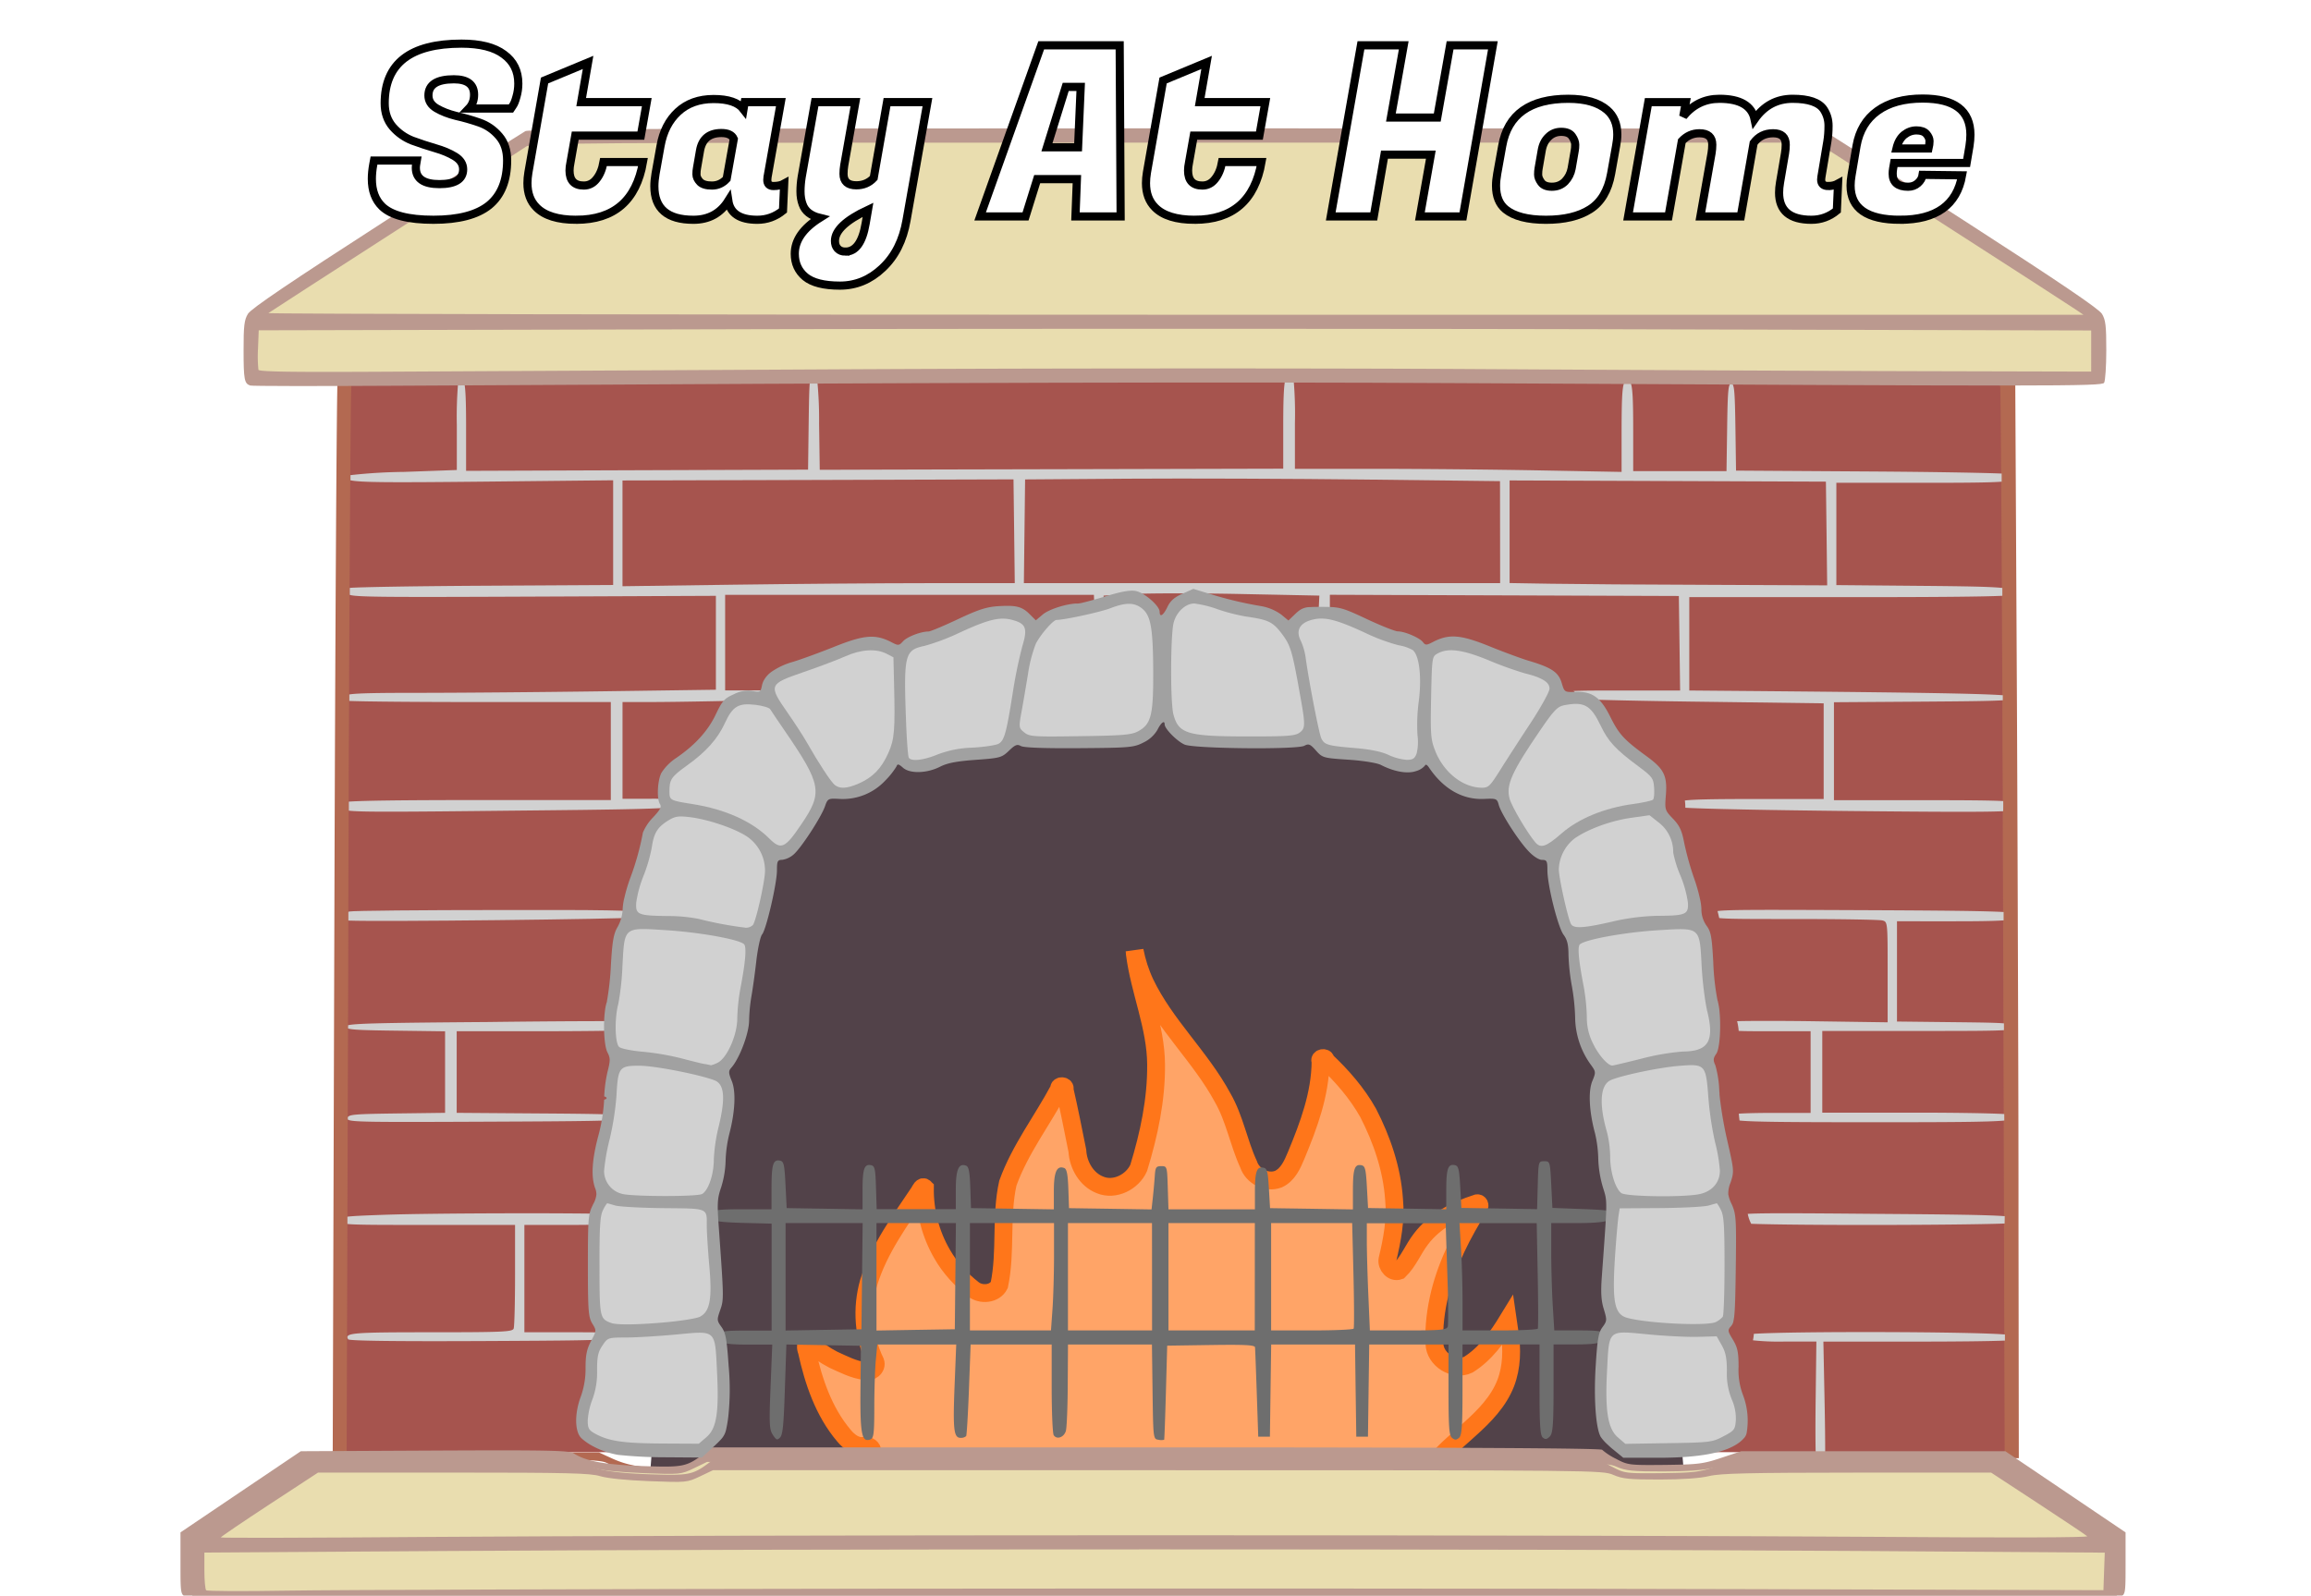 <?xml version="1.0" encoding="UTF-8" standalone="no"?>
<svg
   xmlns:dc="http://purl.org/dc/elements/1.1/"
   xmlns:cc="http://creativecommons.org/ns#"
   xmlns:rdf="http://www.w3.org/1999/02/22-rdf-syntax-ns#"
   xmlns:svg="http://www.w3.org/2000/svg"
   xmlns="http://www.w3.org/2000/svg"
   xmlns:sodipodi="http://sodipodi.sourceforge.net/DTD/sodipodi-0.dtd"
   xmlns:inkscape="http://www.inkscape.org/namespaces/inkscape"
   height="492.321"
   width="712.8"
   id="svg906"
   version="1.1"
   viewBox="0 0 712.8 492.321"
   sodipodi:docname="FireplaceTextShrink.svg"
   inkscape:version="0.92.4 (5da689c313, 2019-01-14)">
  <sodipodi:namedview
     pagecolor="#ffffff"
     bordercolor="#666666"
     borderopacity="1"
     objecttolerance="10"
     gridtolerance="10"
     guidetolerance="10"
     inkscape:pageopacity="0"
     inkscape:pageshadow="2"
     inkscape:window-width="1270"
     inkscape:window-height="2123"
     id="namedview97"
     showgrid="false"
     inkscape:zoom="1.7901233"
     inkscape:cx="388.77155"
     inkscape:cy="235.72669"
     inkscape:window-x="2562"
     inkscape:window-y="4"
     inkscape:window-maximized="0"
     inkscape:current-layer="Fire" />
  <defs
     id="defs817">
    <style
       id="style815">.cls-1{fill:#a6544e;}.cls-2{fill:#b36951;}.cls-3{fill:#d1d1d1;}.cls-4{fill:#524249;}.cls-5{fill:#ff634a;}.cls-6{fill:#ffa467;}.cls-7{fill:#6e6e6e;}.cls-8{fill:#bb998f;}.cls-9{fill:#e9ddaf;}.cls-10{fill:#a1a1a1;}</style>
    <filter
       id="filter950"
       style="color-interpolation-filters:sRGB">
      <feFlood
         id="feFlood940"
         result="flood"
         flood-color="rgb(0,0,0)"
         flood-opacity="0.498" />
      <feComposite
         id="feComposite942"
         result="composite1"
         operator="in"
         in2="SourceGraphic"
         in="flood" />
      <feGaussianBlur
         id="feGaussianBlur944"
         result="blur"
         stdDeviation="0"
         in="composite1" />
      <feOffset
         id="feOffset946"
         result="offset"
         dy="6"
         dx="6" />
      <feComposite
         id="feComposite948"
         result="composite2"
         operator="over"
         in2="offset"
         in="SourceGraphic" />
    </filter>
    <filter
       id="filter986"
       style="color-interpolation-filters:sRGB">
      <feFlood
         id="feFlood976"
         result="flood"
         flood-color="rgb(0,0,0)"
         flood-opacity="0.498" />
      <feComposite
         id="feComposite978"
         result="composite1"
         operator="in"
         in2="SourceGraphic"
         in="flood" />
      <feGaussianBlur
         id="feGaussianBlur980"
         result="blur"
         stdDeviation="0"
         in="composite1" />
      <feOffset
         id="feOffset982"
         result="offset"
         dy="6"
         dx="6" />
      <feComposite
         id="feComposite984"
         result="composite2"
         operator="over"
         in2="offset"
         in="SourceGraphic" />
    </filter>
    <filter
       id="filter998"
       style="color-interpolation-filters:sRGB">
      <feFlood
         id="feFlood988"
         result="flood"
         flood-color="rgb(0,0,0)"
         flood-opacity="0.498" />
      <feComposite
         id="feComposite990"
         result="composite1"
         operator="in"
         in2="SourceGraphic"
         in="flood" />
      <feGaussianBlur
         id="feGaussianBlur992"
         result="blur"
         stdDeviation="0"
         in="composite1" />
      <feOffset
         id="feOffset994"
         result="offset"
         dy="6"
         dx="6" />
      <feComposite
         id="feComposite996"
         result="composite2"
         operator="over"
         in2="offset"
         in="SourceGraphic" />
    </filter>
    <filter
       id="filter1094"
       style="color-interpolation-filters:sRGB">
      <feFlood
         id="feFlood1084"
         result="flood"
         flood-color="rgb(0,0,0)"
         flood-opacity="0.498" />
      <feComposite
         id="feComposite1086"
         result="composite1"
         operator="in"
         in2="SourceGraphic"
         in="flood" />
      <feGaussianBlur
         id="feGaussianBlur1088"
         result="blur"
         stdDeviation="0"
         in="composite1" />
      <feOffset
         id="feOffset1090"
         result="offset"
         dy="7.4"
         dx="-0.3" />
      <feComposite
         id="feComposite1092"
         result="composite2"
         operator="over"
         in2="offset"
         in="SourceGraphic" />
    </filter>
    <filter
       id="filter1094-4"
       style="color-interpolation-filters:sRGB;">
      <feFlood
         id="feFlood1084-6"
         result="flood"
         flood-color="rgb(0,0,0)"
         flood-opacity="0.498" />
      <feComposite
         id="feComposite1086-2"
         result="composite1"
         operator="in"
         in2="SourceGraphic"
         in="flood" />
      <feGaussianBlur
         id="feGaussianBlur1088-6"
         result="blur"
         stdDeviation="0"
         in="composite1" />
      <feOffset
         id="feOffset1090-7"
         result="offset"
         dy="7.4"
         dx="-0.3" />
      <feComposite
         id="feComposite1092-5"
         result="fbSourceGraphic"
         operator="over"
         in2="offset"
         in="SourceGraphic" />
      <feColorMatrix
         id="feColorMatrix1450"
         values="0 0 0 -1 0 0 0 0 -1 0 0 0 0 -1 0 0 0 0 1 0"
         in="fbSourceGraphic"
         result="fbSourceGraphicAlpha" />
      <feFlood
         in="fbSourceGraphic"
         result="flood"
         flood-color="rgb(0,0,0)"
         flood-opacity="0.498"
         id="feFlood1452" />
      <feComposite
         result="composite1"
         operator="in"
         in="flood"
         id="feComposite1454"
         in2="fbSourceGraphic" />
      <feGaussianBlur
         result="blur"
         stdDeviation="0"
         in="composite1"
         id="feGaussianBlur1456" />
      <feOffset
         result="offset"
         dy="-4.1"
         dx="-4.4"
         id="feOffset1458" />
      <feComposite
         result="composite2"
         operator="atop"
         in="offset"
         id="feComposite1460"
         in2="offset" />
    </filter>
  </defs>
  <g
     transform="translate(59.4,33.596)"
     data-name="Layer 2"
     id="Layer_2">
    <g
       data-name="Layer 2"
       id="Layer_2-2">
      <g
         style="filter:url(#filter998)"
         id="Bricks">
        <rect
           style="fill:#a6544e"
           id="rect819"
           height="335.56"
           width="512.09"
           y="72.87"
           x="41.52"
           class="cls-1" />
        <path
           style="fill:#b36951"
           d="m 557.18,337.63 v -9.07 c 0,-23.1 -0.11,-54.09 -0.22,-85.08 v -0.58 c -0.1,-29.11 -0.21,-58.19 -0.34,-80.66 l -0.44,-84.6 -26.64,-0.17 C 514.89,77.38 458.68,77 404.62,76.61 386.14,76.48 361.23,76.41 333.04,76.39 h -1.64 c -44.52,0 -97,0.06 -145.11,0.23 h -1.67 c -42,0.15 -80.51,0.36 -107.42,0.6 h -0.86 c -23,0.21 -37.34,0.44 -37.61,0.68 -0.27,0.24 -0.73,75.2 -1,166.58 l -0.51,166.14 h 41.16 c 36.61,0 41.44,0.13 43.45,1.17 l 1.25,0.62 c 3.57,1.67 6.41,2.09 15.13,2.51 12.88,0.62 16.11,0.26 20.77,-2.35 l 3.84,-2.16 h 270.59 l 3.19,1.7 1.29,0.69 c 3.67,2 5.51,2.45 10.07,2.72 7.41,0.43 18.64,-1 22.8,-3 1.44,-0.67 2.42,-1.05 6.53,-1.29 3.27,-0.21 8.51,-0.32 17.54,-0.42 h 2.7 l 18.16,-0.17 41.59,-0.36 z m -42.3,70.83 h -17.31 -2.93 -15.24 -2.76 l -6.44,2.21 a 45.74,45.74 0 0 1 -14.28,2.66 c -10.24,0.59 -13.72,0 -18.25,-3 L 434,407.76 H 163.87 l -3.29,1.55 A 26.47,26.47 0 0 0 156,412 c -1,0.85 -3.54,1.14 -11.16,1.29 -11.27,0.21 -16.09,-0.45 -21.63,-3 l -3.9,-1.78 H 41.52 L 41.75,338 v -2.25 l 0.1,-30 v -0.67 l 0.09,-27.37 v -1 l 0.1,-32.32 v -0.23 c 0,-0.83 0,-1.65 0,-2.48 0,-10.64 0.07,-21 0.1,-31.11 0,-0.93 0,-1.86 0,-2.78 0,-10.79 0.08,-21.19 0.13,-31.07 0,-0.68 0,-1.36 0,-2 0,-10.92 0.1,-21.2 0.15,-30.67 0,-0.72 0,-1.44 0,-2.16 0.07,-12.72 0.14,-23.92 0.21,-33.2 0,-0.53 0,-1.06 0,-1.58 0.13,-17.41 0.25,-27.62 0.35,-27.71 0.26,-0.25 12.41,-0.46 32.81,-0.63 h 1.93 c 25.59,-0.2 63.36,-0.35 106.59,-0.44 h 2.32 c 44.82,-0.09 95.34,-0.13 144.17,-0.1 h 2.72 c 36,0 71,0.08 102,0.16 h 1.82 c 66,0.19 113.66,0.53 114.16,1 0.1,0.1 0.22,10.1 0.34,27.18 0,0.82 0,1.65 0,2.5 0.07,9.19 0.13,20.25 0.2,32.79 0,0.8 0,1.61 0,2.42 0.05,9.48 0.11,19.76 0.16,30.68 v 1.56 c 0,9.89 0.09,20.3 0.13,31.1 0,1 0,2.06 0,3.1 0,10.1 0.07,20.53 0.1,31.19 0,0.77 0,1.53 0,2.3 v 0.28 l 0.1,31.79 v 2.09 l 0.08,25.89 v 1.92 l 0.09,29.45 v 2.32 l 0.1,34.21 V 374 l 0.11,34.49 z"
           class="cls-2"
           id="path92" />
        <path
           style="fill:#d1d1d1"
           id="path822"
           d="m 552.8,306.12 c -4.8,0.45 -16.26,0.52 -40.25,0.52 -26.84,0 -37.63,-0.11 -41.41,-0.53 -0.1,-0.77 -0.17,-1.48 -0.23,-2.11 2.19,-0.15 6.08,-0.24 10.39,-0.24 h 11.76 v -25.2 h -13 c -4.28,0 -7.2,0 -9.18,-0.1 a 19,19 0 0 0 -0.49,-3 c 4.41,-0.11 12.7,-0.11 22,0 l 24.43,0.35 v -15.5 c 0,-15.46 0,-15.49 -1.62,-15.93 -0.89,-0.24 -13,-0.44 -27,-0.44 -14.4,0 -20.63,0 -23.33,-0.3 -0.15,-0.67 -0.32,-1.4 -0.52,-2.15 3.24,-0.45 13.35,-0.41 44.88,-0.28 25.16,0.11 37.71,0.25 43.36,0.57 0,0.77 0,1.53 0,2.3 v 0.28 c -3,0.21 -7.85,0.28 -15.08,0.28 H 519.7 v 30.93 l 17.81,0.2 c 8.31,0.09 12.78,0.16 15.19,0.37 v 2.09 c -3.44,0.23 -10.84,0.25 -26.47,0.25 h -29.57 v 25.2 h 28.62 c 12.29,0 23.1,0.18 27.51,0.43 z"
           class="cls-3" />
        <path
           style="fill:#d1d1d1"
           id="path824"
           d="m 552.9,337.89 c -15.3,0.54 -63.95,0.6 -78.16,0.08 0,0 0,0 0,0 a 11.07,11.07 0 0 1 -1.07,-3.06 c 4.46,-0.27 14.94,-0.22 40,0 22.35,0.17 33.72,0.3 39.27,0.71 z"
           class="cls-3" />
        <path
           style="fill:#d1d1d1"
           id="path826"
           d="M 525.88,374.32 H 497 l 0.36,18 c 0.14,6.74 0.21,12.79 0.19,16.1 h -2.93 c -0.08,-3.25 -0.09,-9.49 0,-16.39 l 0.22,-17.72 h -10.06 a 74.64,74.64 0 0 1 -9.5,-0.39 17.56,17.56 0 0 0 0.28,-2 c 12,-0.81 66.55,-0.69 77.44,0.2 V 374 c -4.42,0.2 -15,0.32 -27.12,0.32 z"
           class="cls-3" />
        <path
           style="fill:#d1d1d1"
           id="path828"
           d="m 96.34,338.32 v 33.12 h 13.74 c 7.11,0 10.56,0 12.17,0.26 a 9.91,9.91 0 0 0 0.34,1.67 c -2.43,0.56 -10.76,0.64 -39.71,0.78 -26.61,0.12 -40.6,-0.07 -40.89,-0.54 -1.21,-2 1.23,-2.17 25.52,-2.17 22.21,0 25.13,-0.13 25.52,-1.14 0.24,-0.63 0.43,-8.08 0.43,-16.56 v -15.42 h -27 c -15.1,0 -21.78,0 -24.71,-0.29 v -2.25 c 1.86,-0.23 5.21,-0.37 11.21,-0.58 15.49,-0.55 62.18,-0.62 71.58,-0.19 a 7.65,7.65 0 0 1 -1.09,3.1 c -2.86,0.12 -7.62,0.21 -12.76,0.21 z"
           class="cls-3" />
        <path
           style="fill:#d1d1d1"
           id="path830"
           d="m 127.8,275.48 c 0,0.09 0,0.17 -0.07,0.24 a 14.38,14.38 0 0 0 -0.51,2.57 c -4.47,0.16 -14.22,0.27 -25.17,0.27 H 75.46 v 25.18 l 26.1,0.19 c 17.5,0.12 23.54,0.25 25.38,0.74 0,0.35 0,0.68 0,1 -2.4,0.55 -11.67,0.67 -42.33,0.8 -35.9,0.16 -42,0.13 -42.74,-0.7 v -0.67 c 0.48,-0.88 2.73,-1 15.08,-1.17 l 14.93,-0.19 v -25.15 l -15.3,-0.2 c -9.49,-0.12 -13.27,-0.25 -14.62,-0.67 v -1 c 2.35,-0.58 11.72,-0.76 43.23,-1 19.67,-0.25 36.71,-0.31 42.61,-0.24 z"
           class="cls-3" />
        <path
           style="fill:#d1d1d1"
           id="path832"
           d="m 133.56,242 c -0.13,0.49 -0.25,1 -0.35,1.42 -8.67,0.59 -81.78,1.4 -91.16,1 v -0.23 c 0,-0.83 0,-1.65 0,-2.48 0.12,0 0.24,-0.06 0.37,-0.09 1.24,-0.25 22.28,-0.45 46.76,-0.45 30.62,-0.05 41.42,0.04 44.38,0.83 z"
           class="cls-3" />
        <path
           style="fill:#d1d1d1"
           id="path834"
           d="m 552.47,207.56 c -3.84,-0.22 -11.14,-0.28 -24.58,-0.28 h -27.63 v -30.22 l 27.9,-0.19 c 13.39,-0.09 20.5,-0.18 24.18,-0.41 v -1.56 c -8,-0.57 -30.67,-0.9 -85,-1.36 l -11.7,-0.1 v -28.8 h 49.64 c 26,0 40.89,-0.13 46.92,-0.42 0,-0.81 0,-1.62 0,-2.42 -3.73,-0.39 -11,-0.52 -24.58,-0.64 L 501,140.92 v -31.56 h 26.55 c 14,0 21,-0.07 24.44,-0.35 0,-0.85 0,-1.68 0,-2.5 -6.26,-0.26 -22,-0.52 -40,-0.64 l -41.93,-0.27 -0.19,-13.42 c -0.17,-11.36 -0.36,-13.42 -1.28,-13.42 -0.92,0 -1.11,2.07 -1.27,13.5 l -0.2,13.5 H 438.34 V 93.34 c 0,-9.75 -0.17,-13.67 -0.88,-15 h -1.82 c -0.7,1.35 -0.87,5.28 -0.88,15.16 V 106 l -25.38,-0.47 c -14,-0.26 -36.64,-0.48 -50.4,-0.48 H 334 v -14 a 122.13,122.13 0 0 0 -0.36,-13 h -2.72 c -0.39,2.32 -0.52,6.59 -0.52,13.53 V 105 l -67,0.16 c -36.83,0.08 -69,0.16 -71.46,0.18 h -4.5 l -0.2,-14.15 a 125.68,125.68 0 0 0 -0.53,-13 h -2.32 c -0.21,2.22 -0.28,6.24 -0.37,13.11 l -0.18,14 -52.74,0.18 -52.74,0.19 V 92.16 c 0,-7.4 -0.14,-11.55 -0.54,-13.57 H 75.89 A 127.46,127.46 0 0 0 75.5,91.53 v 13.88 L 59.11,106 a 161.17,161.17 0 0 0 -16.41,1 c 0,0.52 0,1 0,1.58 3.08,0.71 13.43,0.7 40.88,0.42 l 40.14,-0.42 v 32.31 l -40.63,0.23 c -20.31,0.12 -37.45,0.4 -40.6,0.66 0,0.72 0,1.44 0,2.16 2.18,0.69 12.09,0.72 56.4,0.53 l 56.52,-0.24 v 28.97 l -34.68,0.48 c -19.08,0.26 -44.63,0.48 -56.79,0.48 -13.32,0 -19.23,0.11 -21.6,0.5 0,0.68 0,1.36 0,2 5,0.2 21.06,0.34 39.76,0.34 H 123 v 30.24 H 82 c -22.43,0 -35.45,0.16 -39.81,0.49 0,0.92 0,1.85 0,2.78 3.64,0.45 15,0.39 50.41,0 34.51,-0.34 47.11,-0.52 51,-1.27 a 17.06,17.06 0 0 1 0.25,-1.92 58,58 0 0 0 -8.63,-0.48 h -8.61 V 177 h 8.1 c 9.36,0 30.82,-0.44 41.54,-0.79 a 8,8 0 0 1 2.5,-2.7 c -1.86,-0.08 -4.51,-0.1 -8.29,-0.1 h -12.2 V 143.92 H 272 l 0.21,5.58 c 0.05,1.31 0.11,2.33 0.19,3.12 h 0.67 a 9.77,9.77 0 0 0 1.57,-0.28 c 0.06,-0.72 0.11,-1.61 0.15,-2.71 l 0.21,-5.47 9.1,-0.49 c 5,-0.27 20,-0.27 33.27,0 l 24.17,0.49 -0.24,5 a 36.42,36.42 0 0 0 0.06,5.59 5.58,5.58 0 0 1 3.32,-1 c 0.07,-1.08 0.1,-2.44 0.1,-4.13 v -5.71 l 53.82,0.18 53.82,0.19 0.2,14.58 0.19,14.58 h -19 c -6.32,0 -10.8,0 -13.89,0.15 a 6.26,6.26 0 0 1 2,2.54 c 7.5,0.27 19.95,0.54 34.17,0.73 l 41,0.54 v 29.52 h -21.81 c -12.09,0 -18.28,0.12 -21,0.46 a 15.22,15.22 0 0 1 0.14,2.23 c 6,0.36 24.6,0.73 49.56,1 29.31,0.3 42.81,0.34 48.48,0.07 0.02,-1.06 0.02,-2.09 0.01,-3.12 z"
           class="cls-3" />
        <path
           style="fill:#a6544e"
           id="path836"
           d="m 221.1,140.32 c -14.56,0 -41.78,0.22 -60.5,0.48 l -34,0.47 v -32.63 l 56.88,-0.15 c 31.29,-0.08 58.42,-0.16 60.3,-0.18 h 3.42 l 0.2,16 0.19,16 z"
           class="cls-1" />
        <path
           style="fill:#a6544e"
           id="path838"
           d="M 397.3,140.32 H 250.4 l 0.38,-32 32,-0.23 c 17.63,-0.12 50.59,0 73.26,0.27 l 41.22,0.49 z"
           class="cls-1" />
        <path
           style="fill:#a6544e"
           id="path840"
           d="m 413,140.5 -12.78,-0.21 v -31.66 l 48.78,0.18 48.78,0.19 0.2,16 0.19,16 -36.19,-0.16 C 442,140.79 420,140.62 413,140.5 Z"
           class="cls-1" />
      </g>
      <path
         style="fill:#524249"
         id="path843"
         d="M 460.13,422.66 H 141 q 7.32,-95.9 14.66,-191.81 a 169.71,169.71 0 0 1 39,-35.4 c 66.26,-43.31 158.56,-35.12 219.48,5.55 a 184.92,184.92 0 0 1 29.56,24.57 q 8.22,98.55 16.43,197.09 z"
         class="cls-4" />
      <g
         id="Fire">
        <path
           style="fill:#ffa467;stroke:#ff761a;stroke-width:5.5;stroke-miterlimit:4;stroke-dasharray:none;stroke-opacity:1"
           id="path847"
           d="M 290.639 260.74 C 292.111 272.223 297.11 283.095 297.18 294.783 C 297.283 305.652 294.987 316.39 291.814 326.736 C 289.886 331.062 284.441 333.846 279.909 331.984 C 275.685 330.346 273.15 325.867 272.903 321.477 C 271.613 315.142 270.409 308.788 268.936 302.492 C 269.45 301.348 267.071 301.118 267.305 302.328 C 262.115 312.078 255.221 320.964 251.459 331.438 C 249.16 341.774 250.979 352.513 248.818 362.867 C 247.376 365.74 243.187 366.035 240.81 364.187 C 236.996 361.213 233.643 357.601 231.231 353.39 C 227.621 347.221 225.772 340.049 225.873 332.906 C 225.061 332.081 224.452 333.598 224.104 334.178 C 218.218 342.984 211.765 351.699 208.584 361.936 C 206.242 370.017 206.891 378.97 210.584 386.551 C 211.266 388.39 209.005 390.071 207.319 389.403 C 203.864 388.97 200.732 387.308 197.601 385.893 C 194.883 384.493 192.376 382.698 190.117 380.641 C 188.921 380.813 189.077 382.369 189.441 383.2 C 191.491 392.522 194.637 401.942 200.9 409.329 C 202.425 411.178 204.689 412.968 207.243 412.437 C 208.413 412.25 209.767 413.076 209.695 414.36 C 210.812 419.054 210.368 424.003 211.828 428.631 C 213.571 430.643 216.449 430.341 218.828 430.77 C 255.605 435.379 292.817 434.964 329.739 432.507 C 347.46 431.165 365.304 429.141 382.27 423.604 C 383.289 423.291 384.835 422.747 384.723 421.43 C 384.394 419.856 383.223 418.159 384.146 416.576 C 387.11 413.138 390.712 410.34 394.022 407.254 C 398.471 403.257 402.829 398.805 405.021 393.127 C 406.928 388.154 407.038 382.639 406.196 377.393 C 406.037 376.14 405.883 374.912 405.695 373.666 C 402.497 378.906 398.787 384.126 393.5 387.433 C 389.042 389.555 383.133 385.862 383.035 380.937 C 382.79 375.674 383.476 370.388 384.729 365.282 C 387.103 355.757 391.707 346.97 396.857 338.682 C 397.174 338.106 396.592 337.342 395.961 337.723 C 389.504 339.781 383.1 343.101 378.917 348.606 C 376.466 351.759 375.04 355.65 372.133 358.453 C 370.131 359.184 368.199 356.921 368.541 354.997 C 369.993 348.916 371.201 342.647 370.573 336.366 C 369.926 327.038 366.835 318.015 362.581 309.742 C 359.166 303.656 354.534 298.342 349.465 293.582 C 349.629 292.377 347.275 292.763 347.908 293.855 C 347.843 303.954 344.248 313.57 340.427 322.774 C 339.244 325.623 337.872 328.837 334.887 330.199 C 331.256 331.585 326.908 329.275 325.714 325.644 C 322.63 318.95 321.416 311.504 317.713 305.076 C 310.929 292.487 299.979 282.637 293.79 269.685 C 292.296 266.505 291.226 263.132 290.551 259.686 C 290.58 260.037 290.609 260.389 290.639 260.74 z "
           class="cls-6"
           inkscape:connector-curvature="0" />
      </g>
      <path
         style="fill:#6e6e6e"
         d="m 426.93,343.75 c 8.7,0 11.81,-0.74 11.43,-2.71 -0.21,-1.09 -1.43,-1.3 -9.59,-1.61 l -9.35,-0.36 -0.36,-7.2 c -0.36,-7.11 -0.39,-7.2 -2.16,-7.2 -1.77,0 -1.8,0 -2,7.39 l -0.2,7.4 -11.68,-0.2 -11.67,-0.19 -0.36,-6.48 c -0.31,-5.6 -0.54,-6.5 -1.72,-6.73 -2.06,-0.39 -2.58,1.14 -2.59,7.64 v 6 l -12.06,-0.2 -12.06,-0.19 -0.36,-6.48 c -0.31,-5.6 -0.54,-6.5 -1.72,-6.73 -2.06,-0.39 -2.58,1.14 -2.59,7.64 v 6 l -12.78,-0.2 -12.78,-0.19 -0.36,-6.12 c -0.31,-5.25 -0.55,-6.15 -1.72,-6.37 -2,-0.39 -2.58,1.13 -2.59,7.27 v 5.58 H 301 l -0.21,-6.66 c -0.2,-6.57 -0.23,-6.66 -2,-6.66 -1.59,0 -1.82,0.33 -2,2.88 -0.1,1.58 -0.37,4.58 -0.59,6.67 l -0.42,3.8 -12.73,-0.2 -12.72,-0.19 -0.21,-6 c -0.16,-4.45 -0.48,-6.08 -1.27,-6.38 -2.28,-0.87 -3.2,1.16 -3.2,7.06 v 5.69 l -12.78,-0.2 -12.78,-0.19 -0.21,-6.34 c -0.16,-4.77 -0.47,-6.43 -1.27,-6.74 -2.32,-0.89 -3.2,1.15 -3.2,7.4 v 6 H 211 l -0.21,-6.66 c -0.18,-5.84 -0.37,-6.68 -1.56,-6.91 -2.06,-0.39 -2.58,1.14 -2.59,7.64 v 6 l -11.7,-0.2 -11.7,-0.19 -0.36,-7.2 c -0.32,-6.31 -0.53,-7.22 -1.72,-7.45 -2.1,-0.4 -2.58,1.16 -2.59,8.35 v 6.66 h -8.92 c -7.15,0 -9.09,0.22 -9.83,1.11 -1.79,2.16 0.34,2.83 9.78,3.09 l 9,0.23 v 33 h -7.85 c -6.58,0 -7.91,0.19 -8.29,1.17 -1,2.49 0.87,3.15 8.76,3.15 h 7.57 l -0.52,13 c -0.46,11.53 -0.38,13.2 0.7,14.84 1.08,1.64 1.35,1.71 2.23,0.83 0.88,-0.88 1.13,-4.36 1.48,-14.86 l 0.47,-13.84 11.49,0.2 11.5,0.2 -0.14,13.26 c -0.13,14 0.38,16.65 3.08,15.62 1,-0.39 1.19,-1.81 1.19,-10 0,-5.26 0.21,-11.75 0.47,-14.42 l 0.45,-4.86 h 24.35 l -0.5,12.49 c -0.55,13.79 -0.27,16.31 1.84,16.31 a 2.42,2.42 0 0 0 1.72,-0.54 c 0.18,-0.3 0.57,-6.78 0.86,-14.4 l 0.52,-13.86 h 25 v 13.5 c 0,7.42 0.29,13.93 0.62,14.47 0.94,1.48 3.2,0.68 3.76,-1.34 0.28,-1 0.54,-7.38 0.57,-14.21 l 0.08,-12.42 h 25.89 l 0.19,14.58 c 0.2,14.5 0.21,14.58 1.82,14.81 a 3.85,3.85 0 0 0 1.76,0 c 0.08,-0.13 0.32,-6.71 0.54,-14.63 l 0.4,-14.4 13.5,-0.2 c 10.51,-0.15 13.52,0 13.59,0.72 0.05,0.5 0.29,6.91 0.54,14.24 l 0.45,13.32 h 3.6 l 0.19,-14.22 0.2,-14.22 h 25.86 l 0.19,14.22 0.2,14.22 h 3.6 l 0.19,-14.22 0.2,-14.22 h 24.45 v 13.95 c 0,11.52 0.19,14.11 1.08,14.85 0.89,0.74 1.3,0.71 2.16,0 0.86,-0.71 1.08,-3.33 1.08,-14.85 v -13.97 h 23.76 v 13.95 c 0,11.05 0.21,14.12 1,14.78 0.79,0.66 1.27,0.57 2.16,-0.32 0.89,-0.89 1.16,-3.23 1.16,-14.79 v -13.62 h 7.11 c 7.4,0 9.41,-0.77 8.47,-3.23 -0.34,-0.88 -1.88,-1.09 -7.89,-1.09 H 420 l -0.47,-7.68 c -0.26,-4.22 -0.47,-11.67 -0.47,-16.56 v -8.88 z m -220.63,32.76 -11.7,0.19 -11.7,0.2 v -33.15 h 23.78 z m 28.8,0 -12.1,0.19 -12.06,0.2 v -33.15 h 24.5 z m 30.6,-22.79 c 0,5.48 -0.21,12.93 -0.47,16.56 l -0.47,6.59 h -25 v -33.12 h 25.94 z m 30.24,23.15 H 270 v -33.12 h 25.92 z m 31.68,0 H 301 v -33.12 h 26.64 z m 30.49,-0.55 c -0.19,0.3 -6,0.55 -12.9,0.55 h -12.55 v -33.12 h 25 l 0.4,16 c 0.21,8.81 0.24,16.25 0.05,16.57 z m 29,-0.56 c -0.36,0.93 -2.28,1.11 -12.22,1.11 H 363.12 L 362.65,366 c -0.26,-6 -0.47,-13.45 -0.47,-16.56 v -5.64 h 24.32 l 0.5,15.4 c 0.31,8.5 0.36,15.95 0.13,16.56 z m 27.79,0.57 c -0.15,0.29 -5.43,0.54 -11.75,0.54 H 391.7 V 368 c 0,-4.89 -0.22,-12.34 -0.47,-16.56 l -0.47,-7.67 h 23.82 l 0.31,16 c 0.17,8.81 0.18,16.23 0.03,16.56 z"
         class="cls-7"
         id="Fence" />
      <g
         style="stroke-width:0.984;filter:url(#filter1094-4)"
         id="Base-6"
         transform="matrix(1.01,0,0,1.023,1.016,-8.024)">
        <path
           style="fill:#bb998f;stroke-width:0.984"
           id="path851-9"
           d="m 557.28,409.37 h -40.32 -40.32 l -6.12,2 c -5.58,1.85 -7.12,2 -17.28,2.13 -10.87,0.1 -11.26,0.05 -14.89,-1.86 a 19,19 0 0 1 -4.19,-2.7 c -0.3,-0.49 -44.78,-0.73 -136.18,-0.73 H 162.26 L 160,410 c -5.47,4.09 -6.35,4.27 -18.83,3.85 -11.5,-0.4 -17.36,-1.46 -21.09,-3.84 -1.37,-0.88 -7.92,-1 -42.48,-0.84 L 36.75,409.37 18.36,421.61 0,433.85 v 9.34 c 0,9.23 0,9.34 1.8,10.24 1.41,0.72 12.26,0.84 51.12,0.57 118.61,-0.82 269.62,-1 398.52,-0.4 104.7,0.46 139.4,0.41 140.76,-0.22 1.78,-0.82 1.8,-0.91 1.8,-10.18 v -9.35 z"
           class="cls-8" />
        <path
           style="fill:#e9ddaf;stroke-width:0.984"
           id="path853-8"
           d="m 24,423.15 15,-9.82 h 41.71 c 35.3,0 42.24,0.17 45.29,1.1 2.2,0.67 8.08,1.27 15.18,1.54 11.46,0.44 11.62,0.42 15.61,-1.46 l 4,-1.91 H 298 c 135.55,0 137.19,0 140.51,1.44 2.87,1.23 4.94,1.44 14.28,1.43 7,0 12.45,-0.39 15.24,-1.06 3.5,-0.85 12.09,-1.05 45.66,-1.07 h 41.35 l 14.45,9.47 c 7.95,5.21 14.78,9.78 15.18,10.16 0.4,0.38 -22.58,0.51 -63.72,0.19 -35.45,-0.27 -136.21,-0.5 -223.92,-0.5 -87.71,0 -188.4,0.24 -223.74,0.52 C 37.95,433.46 9,433.53 9,433.34 c 0,-0.19 6.75,-4.79 15,-10.19 z"
           class="cls-9" />
        <path
           style="fill:#e9ddaf;stroke-width:0.984"
           id="path855-7"
           d="m 589.88,443.82 -0.2,5.79 -108.36,-0.32 c -59.6,-0.18 -180.13,-0.24 -267.84,-0.14 -87.71,0.1 -170.5,0.37 -184,0.6 -13.5,0.23 -24.73,0.18 -25,-0.12 -0.27,-0.3 -0.54,-3 -0.54,-6.07 V 438 L 79,437.52 c 96.6,-0.66 339.36,-0.66 436,0 l 75.09,0.51 z"
           class="cls-9" />
      </g>
      <g
         style="filter:url(#filter1094)"
         id="Base">
        <path
           style="fill:#bb998f"
           id="path851"
           d="m 557.28,409.37 h -40.32 -40.32 l -6.12,2 c -5.58,1.85 -7.12,2 -17.28,2.13 -10.87,0.1 -11.26,0.05 -14.89,-1.86 a 19,19 0 0 1 -4.19,-2.7 c -0.3,-0.49 -44.78,-0.73 -136.18,-0.73 H 162.26 L 160,410 c -5.47,4.09 -6.35,4.27 -18.83,3.85 -11.5,-0.4 -17.36,-1.46 -21.09,-3.84 -1.37,-0.88 -7.92,-1 -42.48,-0.84 L 36.75,409.37 18.36,421.61 0,433.85 v 9.34 c 0,9.23 0,9.34 1.8,10.24 1.41,0.72 12.26,0.84 51.12,0.57 118.61,-0.82 269.62,-1 398.52,-0.4 104.7,0.46 139.4,0.41 140.76,-0.22 1.78,-0.82 1.8,-0.91 1.8,-10.18 v -9.35 z"
           class="cls-8" />
        <path
           style="fill:#e9ddaf"
           id="path853"
           d="m 24,423.15 15,-9.82 h 41.71 c 35.3,0 42.24,0.17 45.29,1.1 2.2,0.67 8.08,1.27 15.18,1.54 11.46,0.44 11.62,0.42 15.61,-1.46 l 4,-1.91 H 298 c 135.55,0 137.19,0 140.51,1.44 2.87,1.23 4.94,1.44 14.28,1.43 7,0 12.45,-0.39 15.24,-1.06 3.5,-0.85 12.09,-1.05 45.66,-1.07 h 41.35 l 14.45,9.47 c 7.95,5.21 14.78,9.78 15.18,10.16 0.4,0.38 -22.58,0.51 -63.72,0.19 -35.45,-0.27 -136.21,-0.5 -223.92,-0.5 -87.71,0 -188.4,0.24 -223.74,0.52 C 37.95,433.46 9,433.53 9,433.34 c 0,-0.19 6.75,-4.79 15,-10.19 z"
           class="cls-9" />
        <path
           style="fill:#e9ddaf"
           id="path855"
           d="m 589.88,443.82 -0.2,5.79 -108.36,-0.32 c -59.6,-0.18 -180.13,-0.24 -267.84,-0.14 -87.71,0.1 -170.5,0.37 -184,0.6 -13.5,0.23 -24.73,0.18 -25,-0.12 -0.27,-0.3 -0.54,-3 -0.54,-6.07 V 438 L 79,437.52 c 96.6,-0.66 339.36,-0.66 436,0 l 75.09,0.51 z"
           class="cls-9" />
      </g>
      <g
         data-name="Stone Lining"
         id="Stone_Lining">
        <path
           style="fill:#a1a1a1"
           id="path858"
           d="m 478.28,397 a 21.49,21.49 0 0 1 -1.44,-8.88 c 0,-4.56 -0.31,-6 -1.75,-8.4 -1.64,-2.7 -1.67,-2.95 -0.53,-4.21 a 3.27,3.27 0 0 0 0.72,-1.63 17.56,17.56 0 0 0 0.28,-2 c 0.22,-2.49 0.32,-6.71 0.42,-14.16 0.2,-15.24 0.11,-16.71 -1.24,-19.77 0,0 0,0 0,0 a 11.07,11.07 0 0 1 -1.07,-3.06 8.63,8.63 0 0 1 0.73,-3.71 c 1.09,-3.33 1.05,-3.77 -1,-12.71 a 124.85,124.85 0 0 1 -2.21,-12.35 c -0.1,-0.77 -0.17,-1.48 -0.23,-2.11 0,-0.33 0,-0.64 -0.06,-0.92 a 33,33 0 0 0 -1.21,-8 c -0.74,-1.6 -0.69,-2.19 0.28,-3.58 1.09,-1.55 1.46,-8.24 1,-13 a 19,19 0 0 0 -0.49,-3 c 0,-0.18 -0.09,-0.34 -0.14,-0.5 a 76.08,76.08 0 0 1 -1.3,-11.69 c -0.42,-7.85 -0.71,-9.48 -2.07,-11.31 a 8.73,8.73 0 0 1 -1.59,-5.23 18,18 0 0 0 -0.44,-3.06 c -0.15,-0.67 -0.32,-1.4 -0.52,-2.15 -0.35,-1.33 -0.77,-2.72 -1.23,-4 a 92.13,92.13 0 0 1 -3.09,-11 c -0.74,-3.92 -1.42,-5.4 -3.48,-7.56 -2.5,-2.61 -2.56,-2.81 -2.21,-7.19 0.07,-0.81 0.1,-1.54 0.11,-2.21 a 15.22,15.22 0 0 0 -0.14,-2.23 c -0.45,-3 -2.06,-4.85 -5.81,-7.59 -7.06,-5.15 -8.58,-6.8 -11.26,-12.17 -3,-6.08 -5.61,-7.94 -10.76,-7.76 -3.38,0.12 -3.41,0.1 -4.27,-2.77 a 6.81,6.81 0 0 0 -0.36,-1 6.26,6.26 0 0 0 -2,-2.54 c -1.54,-1.18 -3.95,-2.14 -7.79,-3.28 -2.17,-0.64 -7.65,-2.66 -12.16,-4.49 -8.91,-3.6 -12.45,-3.87 -17.38,-1.32 -2,1.05 -2.35,1.05 -3.1,0.06 -1,-1.34 -5.61,-3.32 -7.71,-3.32 -0.83,0 -5.13,-1.7 -9.56,-3.78 -7.66,-3.59 -8.33,-3.78 -13.94,-3.78 -1.51,0 -2.65,0 -3.55,0.07 a 5.58,5.58 0 0 0 -3.32,1 12.21,12.21 0 0 0 -1.19,1 L 338,157.84 335.77,156 a 15.07,15.07 0 0 0 -6.34,-2.62 116.06,116.06 0 0 1 -15.34,-3.65 l -5.43,-1.64 -3.38,1.5 c -2.45,1.08 -3.71,2.2 -4.6,4.06 -1.26,2.65 -2.4,3.36 -2.4,1.51 0,-1.85 -4.74,-5.93 -7.37,-6.42 -1.74,-0.33 -4.52,0.17 -9.51,1.7 -2.62,0.81 -5.18,1.51 -6.8,1.89 a 9.77,9.77 0 0 1 -1.57,0.28 h -0.67 c -3.33,0.21 -8.28,1.83 -10.12,3.37 l -2.15,1.81 -1.9,-1.89 c -2.37,-2.38 -4.15,-2.82 -9.79,-2.47 -3.54,0.23 -6.14,1.08 -12.42,4.05 -4.38,2.06 -8.43,3.76 -9,3.76 -2.36,0 -6.55,1.6 -7.83,3 -1.28,1.4 -1.47,1.4 -3.63,0.28 -4.89,-2.53 -8.35,-2.26 -17.33,1.32 -4.55,1.82 -10.44,4 -13.09,4.78 a 22,22 0 0 0 -6.38,2.94 8,8 0 0 0 -2.5,2.7 5.56,5.56 0 0 0 -0.59,1.59 c -0.42,2.07 -0.6,2.17 -2.9,1.74 a 9.45,9.45 0 0 0 -5.77,1 c -2.91,1.28 -3.58,2 -5.62,6.3 -2.43,5.08 -6.4,9.43 -12.27,13.43 a 15.48,15.48 0 0 0 -4.51,4.6 10.06,10.06 0 0 0 -0.74,2.49 17.06,17.06 0 0 0 -0.25,1.92 c -0.16,2.14 0,4.26 0.6,5.17 0.6,0.91 -0.1,1.87 -2.15,4.1 a 14.71,14.71 0 0 0 -3.13,4.71 83.39,83.39 0 0 1 -4,14.26 c -0.51,1.41 -1,3 -1.36,4.39 -0.13,0.49 -0.25,1 -0.35,1.42 a 18.23,18.23 0 0 0 -0.52,3.33 12.29,12.29 0 0 1 -1.55,5.64 c -1.25,2.12 -1.65,4.34 -2.08,11.74 a 86.05,86.05 0 0 1 -1.26,11.4 c 0,0.09 0,0.17 -0.07,0.24 a 14.38,14.38 0 0 0 -0.51,2.57 c -0.56,4.32 -0.26,10.8 0.77,12.78 0.92,1.78 0.92,2.51 0,6.09 a 42.65,42.65 0 0 0 -1,7.51 c 0.54,0.14 0.72,0.32 0.72,0.53 0,0.21 -0.19,0.33 -0.74,0.46 v 0 a 53.21,53.21 0 0 1 -1.8,11.19 c -1.94,7.26 -2.27,12.52 -1,16.05 a 5.16,5.16 0 0 1 0.41,2.07 7.65,7.65 0 0 1 -1.09,3.1 v 0.08 c -1.42,2.79 -1.53,4.11 -1.53,18.69 0,8.47 0.06,12.51 0.37,14.82 a 9.91,9.91 0 0 0 0.34,1.67 6.21,6.21 0 0 0 0.64,1.4 c 1.33,2.17 1.32,2.23 -0.36,5.38 -1.33,2.49 -1.71,4.31 -1.71,8.24 a 25.32,25.32 0 0 1 -1.44,8.84 c -1.59,4.19 -1.87,8.62 -0.88,11.25 a 4.37,4.37 0 0 0 1.06,1.69 16.91,16.91 0 0 0 3.18,2.26 25.82,25.82 0 0 0 8.16,2.87 v 0 a 142.5,142.5 0 0 0 14.88,0.74 l 10.93,0.08 3.67,-3.42 a 30.82,30.82 0 0 0 2.29,-2.27 6.26,6.26 0 0 0 1.44,-2.67 38.14,38.14 0 0 0 0.73,-4.24 78.88,78.88 0 0 0 0.11,-15.66 c -0.56,-8.29 -0.92,-10.24 -2.19,-12 -1.45,-2 -1.47,-2.21 -0.42,-5.22 1.15,-3.27 1.15,-3.59 -0.42,-25.42 -0.55,-7.57 -0.46,-9.06 0.74,-12.53 a 29.87,29.87 0 0 0 1.35,-8 39.65,39.65 0 0 1 1.13,-8.34 c 1.83,-7 2.11,-13.21 0.75,-16.47 -1,-2.45 -1,-3 -0.14,-4 2.51,-2.78 5.46,-10.53 5.51,-14.47 a 52.53,52.53 0 0 1 0.71,-7.56 c 0.37,-2 1.05,-6.84 1.5,-10.8 0.45,-3.96 1.27,-7.7 1.79,-8.31 1.29,-1.51 4.59,-15.72 4.59,-19.76 0,-2.88 0.19,-3.25 1.62,-3.27 a 6.88,6.88 0 0 0 3.49,-1.62 c 2.3,-1.95 8.51,-11.48 9.7,-14.88 0.85,-2.42 1,-2.48 4.5,-2.29 a 17.92,17.92 0 0 0 14.13,-5.7 23.76,23.76 0 0 0 3.43,-4.32 c 0.3,-0.86 0.66,-0.79 2,0.39 2.14,1.91 7.39,1.76 11.45,-0.31 2.23,-1.14 5.12,-1.7 11,-2.12 7.52,-0.54 8,-0.68 10.23,-2.8 1.91,-1.85 2.55,-2.1 3.69,-1.46 0.9,0.51 7.19,0.74 18,0.66 15.67,-0.11 16.81,-0.22 19.8,-1.74 a 9.89,9.89 0 0 0 4.32,-3.92 c 1.1,-2.22 2.22,-3.07 2.22,-1.68 0,1.39 3.95,5.31 6.17,6.24 3,1.27 34.64,1.58 36.92,0.36 1.33,-0.72 1.81,-0.53 3.59,1.48 2,2.24 2.26,2.31 10,2.82 4.65,0.31 8.79,1 10,1.6 4,2.07 8.11,2.82 10.73,1.95 a 5.77,5.77 0 0 0 2.82,-1.66 c 0.25,-0.57 0.68,-0.41 1.3,0.52 4.46,6.63 10.38,10 17,9.69 3.8,-0.17 4,-0.09 4.51,1.81 0.71,2.67 6,10.95 9.18,14.3 1.5,1.6 3.21,2.7 4.19,2.7 1.47,0 1.65,0.35 1.65,3.18 0,4.63 3.24,17.58 5,19.94 1.12,1.5 1.5,3.1 1.5,6.2 a 65.17,65.17 0 0 0 1.08,9.81 65.11,65.11 0 0 1 0.99,10.17 25.36,25.36 0 0 0 5,14.14 c 1.37,1.92 1.38,2.17 0.29,4.78 -1.3,3.11 -1,9.38 0.83,16.16 a 37.62,37.62 0 0 1 1,8 35.11,35.11 0 0 0 1.39,8.51 c 1.46,4.7 1.48,3.24 -0.3,27.73 -0.35,4.86 -0.2,7.36 0.62,10 1,3.34 1,3.61 -0.4,5.53 -1.25,1.69 -1.59,3.65 -2.11,12 -0.52,8.35 -0.16,16 0.85,19.95 a 8.67,8.67 0 0 0 0.68,1.88 13.77,13.77 0 0 0 2.24,2.49 c 0.51,0.49 1.07,1 1.62,1.43 l 3.13,2.56 h 10.73 c 12.93,0 21,-1.56 25.21,-4.85 a 9.9,9.9 0 0 0 1.53,-1.5 3.39,3.39 0 0 0 0.58,-1.36 22.26,22.26 0 0 0 -1.06,-11.45 z"
           class="cls-10" />
        <path
           style="fill:#d1d1d1"
           id="path860"
           d="m 126.58,339.77 a 10.36,10.36 0 0 1 1.27,-2.13 c 0.09,0 1.23,0.31 2.54,0.69 1.31,0.38 8,0.74 14.89,0.81 14,0.14 13.32,-0.14 13.32,5.58 0,1.85 0.35,7.41 0.79,12.36 0.9,10.21 0.16,14.06 -3,15.61 -1,0.47 -5.46,1.2 -10,1.62 -8.78,0.82 -15.5,0.92 -17.28,0.26 -3.52,-1.29 -3.6,-1.69 -3.6,-17.63 -0.03,-12.08 0.19,-15.47 1.07,-17.17 z"
           class="cls-3" />
        <path
           style="fill:#d1d1d1"
           id="path862"
           d="m 158.47,409.82 -2.33,2 -11.55,-0.06 c -11.75,-0.07 -16.19,-0.73 -20.37,-3 -2,-1.11 -2.34,-1.66 -2.34,-4.12 a 21.89,21.89 0 0 1 1.44,-6.49 23.89,23.89 0 0 0 1.44,-8.92 c 0,-4.3 0.3,-5.71 1.66,-7.71 1.64,-2.43 1.68,-2.45 7.38,-2.47 3.15,0 10.1,-0.43 15.44,-0.93 12.41,-1.16 11.86,-1.66 12.52,11.53 0.64,12.64 -0.16,17.52 -3.29,20.17 z"
           class="cls-3" />
        <path
           style="fill:#d1d1d1"
           id="path864"
           d="m 162.2,314.24 a 52.38,52.38 0 0 0 -1.43,9.89 c 0,4.67 -1.7,9.61 -3.65,10.66 -1.56,0.83 -20.85,0.8 -24.43,0 a 7.3,7.3 0 0 1 -5.77,-7.12 62.63,62.63 0 0 1 1.74,-9.86 88.92,88.92 0 0 0 2.08,-13.31 c 0.47,-8.81 0.84,-9.3 7.06,-9.3 4.58,0 18,2.6 23.07,4.46 3.19,1.13 3.58,5.48 1.33,14.58 z"
           class="cls-3" />
        <path
           style="fill:#d1d1d1"
           id="path866"
           d="m 169,271.19 a 60,60 0 0 0 -1,9.43 c 0,5.18 -3.23,12.38 -6.15,13.71 a 8.47,8.47 0 0 1 -2,0.74 13.74,13.74 0 0 0 -2,-0.4 c -1,-0.17 -4.23,-1 -7.2,-1.77 a 80.09,80.09 0 0 0 -11.67,-2 c -3.45,-0.3 -6.77,-0.95 -7.38,-1.46 -1.34,-1.11 -1.5,-8.92 -0.28,-13.35 a 83.24,83.24 0 0 0 1.27,-11.71 c 0.66,-12.15 0.25,-11.82 13.38,-11 11.09,0.71 23.26,3 24.21,4.44 0.72,1.11 0.29,5.76 -1.18,13.37 z"
           class="cls-3" />
        <path
           style="fill:#d1d1d1"
           id="path868"
           d="m 172.83,251.78 a 3,3 0 0 1 -2.26,0.84 115.23,115.23 0 0 1 -14.49,-2.72 49.31,49.31 0 0 0 -9.36,-0.88 c -9.39,-0.11 -10.12,-0.42 -9.88,-4.14 a 35.73,35.73 0 0 1 2.24,-8.24 48.81,48.81 0 0 0 2.56,-8.8 c 0.63,-4.4 1.73,-6.2 5,-8.25 2.17,-1.34 3.15,-1.5 6.69,-1.08 5.7,0.67 14.14,3.55 17.83,6.09 a 12.7,12.7 0 0 1 5.4,10.4 c 0.04,3.08 -2.77,15.58 -3.73,16.78 z"
           class="cls-3" />
        <path
           style="fill:#d1d1d1"
           id="path870"
           d="m 187.7,220.8 c -5,7.4 -6.22,7.91 -9.85,4.28 -5.31,-5.31 -13.61,-9 -23.55,-10.59 -7.07,-1.11 -7.22,-1.19 -7.22,-3.92 0,-3.69 0.54,-4.49 5.41,-8 5.84,-4.16 9.44,-8.19 11.66,-13 2.4,-5.25 4.17,-6.33 9.39,-5.72 2.25,0.27 4.32,0.88 4.61,1.36 0.29,0.48 2.19,3.3 4.23,6.27 11.7,17.07 12.11,19.35 5.32,29.32 z"
           class="cls-3" />
        <path
           style="fill:#d1d1d1"
           id="path872"
           d="m 214.58,198.75 c -2.12,4.74 -4.75,7.46 -9.06,9.36 -3.62,1.6 -5.87,1.74 -7.45,0.47 -1.14,-0.9 -5,-6.75 -8.69,-13.27 -1.09,-1.9 -3.78,-6.05 -6,-9.22 -5.79,-8.35 -5.67,-8.64 5.07,-12.33 4.75,-1.63 10.55,-3.82 12.87,-4.86 4.81,-2.16 9.53,-2.45 12.73,-0.8 l 2.12,1.1 0.18,7.72 c 0.38,14.8 0.15,17.53 -1.77,21.83 z"
           class="cls-3" />
        <path
           style="fill:#d1d1d1"
           id="path874"
           d="m 253,180 c -2,12.65 -2.66,14.94 -4.42,15.88 -0.8,0.43 -4.44,1 -8.07,1.19 a 32.7,32.7 0 0 0 -10.74,2.11 c -4.35,1.8 -8.08,2.2 -8.86,1 -0.25,-0.41 -0.63,-5.35 -0.84,-11 -0.77,-20.93 -0.46,-22.19 5.71,-23.51 a 67.24,67.24 0 0 0 10.63,-4 c 9,-4.17 12.58,-5.05 16.44,-4 4.21,1.13 4.76,2.58 3.08,8.1 A 142.26,142.26 0 0 0 253,180 Z"
           class="cls-3" />
        <path
           style="fill:#d1d1d1"
           id="path876"
           d="m 291.68,192 c -2.06,1.12 -4.56,1.34 -17.92,1.53 -14.52,0.22 -15.63,0.14 -17.26,-1.18 -1.63,-1.32 -1.72,-1.48 -0.82,-6.35 0.5,-2.71 1.39,-8 2,-11.68 a 42.8,42.8 0 0 1 2.43,-9.36 c 1.52,-2.91 5.35,-7.3 6.38,-7.3 2.41,0 13.38,-2.38 16.52,-3.58 4.81,-1.85 7.41,-1.84 9.78,0 2.75,2.17 3.43,5.91 3.51,19.29 0.05,13.73 -0.62,16.42 -4.62,18.63 z"
           class="cls-3" />
        <path
           style="fill:#d1d1d1"
           id="path878"
           d="m 341.32,192.52 c -1.32,0.93 -4.1,1.12 -16,1.09 -18.47,0 -21.18,-0.84 -22.77,-6.71 -1,-3.54 -0.93,-24 0,-28.18 0.8,-3.41 3.64,-6.12 6.43,-6.12 a 33.29,33.29 0 0 1 7.15,1.76 59.4,59.4 0 0 0 8.59,2.23 c 7,1 8.39,1.6 11.14,5.21 2.75,3.61 3.25,5.11 5.58,18.16 1.87,10.31 1.86,11.18 -0.12,12.56 z"
           class="cls-3" />
        <path
           style="fill:#d1d1d1"
           id="path880"
           d="m 378.21,182.72 a 54.42,54.42 0 0 0 -0.4,10.55 15,15 0 0 1 -0.28,5.64 c -0.59,1.56 -1.19,1.93 -3.09,1.92 a 16.9,16.9 0 0 1 -5.6,-1.53 c -2.12,-1 -5.66,-1.72 -10.26,-2.1 -8.52,-0.71 -9.46,-1 -10.44,-3 -0.7,-1.47 -3.81,-17.48 -4.83,-24.9 a 19.18,19.18 0 0 0 -1.49,-5.18 c -1.61,-3.12 -0.4,-5.46 3.34,-6.47 3.91,-1.05 7.47,-0.19 16.52,4 a 59.06,59.06 0 0 0 10.25,3.82 13.25,13.25 0 0 1 4.43,1.51 c 2.01,1.66 2.79,8.28 1.85,15.74 z"
           class="cls-3" />
        <path
           style="fill:#d1d1d1"
           id="path882"
           d="m 471.42,339.77 c 0.89,1.71 1.1,5.07 1.09,17.1 0,8.24 -0.25,15.33 -0.54,15.77 a 7.16,7.16 0 0 1 -2.1,1.62 c -2.48,1.3 -20.52,0.5 -27.16,-1.21 -4.31,-1.1 -5,-4.91 -3.81,-21.37 0.31,-4.35 0.73,-8.94 0.92,-10.2 l 0.35,-2.28 12.48,-0.08 c 6.87,-0.05 13.58,-0.4 14.92,-0.78 1.34,-0.38 2.5,-0.7 2.59,-0.7 a 11.14,11.14 0 0 1 1.26,2.13 z"
           class="cls-3" />
        <path
           style="fill:#d1d1d1"
           id="path884"
           d="m 397.48,209.43 c -5.78,-0.12 -11.64,-4.81 -14.21,-11.38 -1.38,-3.52 -1.49,-5 -1.26,-16.46 0.26,-12.46 0.29,-12.61 2,-13.57 3.26,-1.8 7.75,-1.2 15.78,2.11 a 111.28,111.28 0 0 0 11.09,4 c 1.13,0.28 2.12,0.56 3,0.85 a 15.05,15.05 0 0 1 2.15,0.89 c 1.73,0.85 2.5,1.81 2.5,3 0,0.94 -2.67,5.78 -5.94,10.75 -3.27,4.97 -7.47,11.47 -9.34,14.46 -3.14,4.98 -3.59,5.4 -5.77,5.35 z"
           class="cls-3" />
        <path
           style="fill:#d1d1d1"
           id="path886"
           d="m 414.09,226.22 c -2.47,-2.94 -7.22,-11 -7.87,-13.4 -1.17,-4.21 0.66,-8.28 9.56,-21.3 4,-5.85 5.2,-7.12 7.11,-7.5 6.29,-1.26 8.36,-0.13 11.4,6.23 2.36,4.93 4.58,7.33 11.59,12.54 4.38,3.26 4.7,3.68 4.91,6.62 0.12,1.73 0,3.41 -0.36,3.72 -0.36,0.31 -3.06,0.91 -6.07,1.32 -8.92,1.22 -16.84,4.48 -22.12,9.08 -4.8,4.19 -6.44,4.73 -8.15,2.69 z"
           class="cls-3" />
        <path
           style="fill:#d1d1d1"
           id="path888"
           d="m 425.15,251.48 c -1,-1.87 -3.75,-14.33 -3.75,-16.84 a 12.58,12.58 0 0 1 4.93,-9.6 c 4.17,-2.89 11.21,-5.45 17.38,-6.32 l 5.66,-0.8 2.91,2.3 a 11.44,11.44 0 0 1 4.4,9.19 34.2,34.2 0 0 0 2.21,7.09 34.49,34.49 0 0 1 2.34,8.46 c 0.16,3.61 -0.65,3.95 -9.71,4 a 69.49,69.49 0 0 0 -12.24,1.46 C 429.21,252.8 426,253 425.15,251.48 Z"
           class="cls-3" />
        <path
           style="fill:#d1d1d1"
           id="path890"
           d="m 431.94,288.33 a 17.48,17.48 0 0 1 -1.9,-8.23 61.8,61.8 0 0 0 -1,-9.52 c -1.46,-7.53 -1.87,-11.67 -1.25,-12.68 0.92,-1.49 13.68,-3.86 24.23,-4.5 13.17,-0.79 12.79,-1.11 13.43,11 a 111.12,111.12 0 0 0 1.28,11.73 c 0.11,0.64 0.22,1.22 0.33,1.72 v 0 c 0,0.21 0.09,0.39 0.13,0.57 2.26,9.23 0.33,12.37 -7.61,12.41 A 73.33,73.33 0 0 0 447,293 c -4.73,1.19 -8.82,2.15 -9.09,2.15 -1.41,0.01 -4.3,-3.3 -5.97,-6.82 z"
           class="cls-3" />
        <path
           style="fill:#d1d1d1"
           id="path892"
           d="m 437.29,299.71 c 3,-1.43 15.11,-4 21.4,-4.48 7.87,-0.62 8.08,-0.39 8.84,9.82 a 99.16,99.16 0 0 0 2.06,13.74 50.11,50.11 0 0 1 1.49,8.78 c 0,3.61 -2.31,6.34 -6.12,7.21 -4.59,1.07 -22.8,0.84 -24.29,-0.29 -1.86,-1.41 -3.43,-6.55 -3.43,-11.21 a 33.39,33.39 0 0 0 -1,-7.64 c -2.47,-8.55 -2.08,-14.4 1.05,-15.93 z"
           class="cls-3" />
        <path
           style="fill:#d1d1d1"
           id="path894"
           d="m 472.16,409.55 c -3.45,1.81 -4.14,1.9 -16.92,2.1 l -13.32,0.21 -2.31,-2 c -3.08,-2.66 -4,-8.1 -3.33,-20.61 0.65,-12.81 0.15,-12.36 12.5,-11.18 5.33,0.52 12.32,0.87 15.51,0.78 l 5.81,-0.16 1.57,2.8 c 1.21,2.16 1.57,4 1.57,8 a 20.8,20.8 0 0 0 1.49,8.62 14.68,14.68 0 0 1 1.27,6.49 c -0.22,2.87 -0.47,3.18 -3.84,4.95 z"
           class="cls-3" />
      </g>
      <g
         style="filter:url(#filter986)"
         data-name="Top Mantle"
         id="Top_Mantle">
        <path
           style="fill:#bb998f"
           id="path897"
           d="m 582.92,57.23 c -1,-1.58 -12.93,-9.68 -41.87,-28.35 C 518.77,14.51 499.49,2.13 498.21,1.38 495.93,0 491.39,0 297.07,0 144.85,0 97.89,0.2 96.65,0.86 95.76,1.33 76.45,13.7 53.74,28.35 24.08,47.48 12.05,55.62 11.08,57.22 9.94,59.09 9.72,60.89 9.73,68.45 c 0,9.07 0.24,10.32 2.06,10.9 0.55,0.18 20.31,0.21 43.92,0.07 173.45,-1 258.11,-1.21 328.77,-0.81 184.52,1 198.39,1 199.11,-0.11 0.36,-0.58 0.67,-5.1 0.67,-10 0.01,-7.6 -0.21,-9.41 -1.34,-11.27 z"
           class="cls-8" />
        <path
           style="fill:#e9ddaf"
           id="path899"
           d="m 56.52,31.71 c 21.18,-13.6 39.29,-25.32 40.23,-26 1.65,-1.25 9.72,-1.3 200,-1.3 H 495 l 38.72,24.94 C 555,43 573.48,55 574.8,55.88 l 2.41,1.63 H 297 C 142.86,57.51 17,57.27 17.38,57 17.76,56.73 35.33,45.32 56.52,31.71 Z"
           class="cls-9" />
        <path
           style="fill:#e9ddaf"
           id="path901"
           d="m 579.6,75.05 -52.92,-0.13 c -29.11,-0.07 -91,-0.37 -137.52,-0.65 -46.52,-0.28 -133.85,-0.25 -194,0.07 l -145,0.76 c -25.11,0.13 -35.64,0 -35.85,-0.6 A 41.12,41.12 0 0 1 14.18,68 L 14.4,62.31 155.52,62 c 77.61,-0.2 204.78,-0.2 282.6,0 l 141.48,0.36 z"
           class="cls-9" />
      </g>
    </g>
  </g>
  <g
     aria-label="Stay At Home"
     style="font-style:normal;font-variant:normal;font-weight:normal;font-stretch:normal;font-size:73.333px;line-height:1.25;font-family:'Fugaz One';-inkscape-font-specification:'Fugaz One, Normal';font-variant-ligatures:normal;font-variant-caps:normal;font-variant-numeric:normal;font-feature-settings:normal;text-align:start;letter-spacing:0px;word-spacing:0px;writing-mode:lr-tb;text-anchor:start;fill:#ffffff;fill-opacity:1;stroke:#000000;stroke-width:2.513;stroke-miterlimit:4;stroke-dasharray:none;stroke-opacity:1;filter:url(#filter950)"
     id="text935">
    <path
       d="m 122.26,45.745 q 0,5.06 7.26,5.06 7.333,0 7.333,-4.547 0,-2.42 -2.493,-3.96 -2.493,-1.54 -6.087,-2.567 -3.52,-1.027 -7.113,-2.347 -3.52,-1.393 -6.013,-4.253 -2.493,-2.933 -2.493,-7.26 0,-18.407 23.687,-18.407 8.653,0 13.053,3.3 4.473,3.227 4.473,9.02 0,2.127 -0.587,4.107 -0.513,1.907 -1.1,2.713 l -0.587,0.88 h -12.98 q 1.613,-1.687 1.613,-4.253 0,-4.767 -6.233,-4.767 -7.847,0 -7.847,4.987 0,2.493 2.493,3.96 2.493,1.467 6.013,2.347 3.593,0.807 7.187,2.053 3.593,1.247 6.087,4.18 2.493,2.86 2.493,7.48 0,9.313 -5.573,13.86 -5.573,4.473 -17.16,4.473 -11.587,0 -15.84,-4.107 -3.153,-3.08 -3.153,-8.507 0,-2.053 0.44,-4.473 l 0.22,-1.173 h 13.2 l -0.147,0.88 q -0.147,0.733 -0.147,1.32 z"
       style="font-style:normal;font-variant:normal;font-weight:normal;font-stretch:normal;font-size:73.333px;font-family:'Fugaz One';-inkscape-font-specification:'Fugaz One, Normal';font-variant-ligatures:normal;font-variant-caps:normal;font-variant-numeric:normal;font-feature-settings:normal;text-align:start;writing-mode:lr-tb;text-anchor:start;fill:#ffffff;fill-opacity:1;stroke:#000000;stroke-width:2.513;stroke-miterlimit:4;stroke-dasharray:none;stroke-opacity:1"
       id="path904" />
    <path
       d="m 171.718,61.805 q -8.507,0 -12.247,-3.813 -2.787,-2.787 -2.787,-7.48 0,-1.54 0.293,-3.3 l 4.987,-28.38 13.42,-5.573 -2.127,12.247 h 20.24 l -1.833,10.34 h -20.24 L 169.958,44.132 q -0.293,1.393 -0.293,2.493 0,4.62 4.4,4.62 2.347,0 3.887,-1.98 1.613,-1.98 2.2,-5.28 h 12.173 q -3.08,17.82 -20.607,17.82 z"
       style="font-style:normal;font-variant:normal;font-weight:normal;font-stretch:normal;font-size:73.333px;font-family:'Fugaz One';-inkscape-font-specification:'Fugaz One, Normal';font-variant-ligatures:normal;font-variant-caps:normal;font-variant-numeric:normal;font-feature-settings:normal;text-align:start;writing-mode:lr-tb;text-anchor:start;fill:#ffffff;fill-opacity:1;stroke:#000000;stroke-width:2.513;stroke-miterlimit:4;stroke-dasharray:none;stroke-opacity:1"
       id="path906" />
    <path
       d="m 230.666,49.485 q 0,1.907 1.907,1.907 1.98,0 3.3,-0.733 l -0.367,8.287 q -3.52,2.86 -7.92,2.86 -8.067,0 -8.947,-5.867 -3.667,5.867 -10.78,5.867 -12.027,0 -12.027,-10.34 0,-1.76 0.367,-3.887 l 1.54,-8.58 q 1.173,-6.6 5.353,-10.487 4.253,-3.96 11,-3.96 6.82,0 9.24,3.153 l 0.367,-2.2 h 11.147 l -4.107,23.1 q -0.073,0.44 -0.073,0.88 z m -21.707,-3.52 q -0.147,0.66 -0.147,1.833 0,1.173 1.1,2.347 1.1,1.1 3.667,1.1 2.64,0 4.547,-2.053 l 2.2,-12.32 q -0.807,-1.833 -3.813,-1.833 -5.647,0 -6.6,5.427 z"
       style="font-style:normal;font-variant:normal;font-weight:normal;font-stretch:normal;font-size:73.333px;font-family:'Fugaz One';-inkscape-font-specification:'Fugaz One, Normal';font-variant-ligatures:normal;font-variant-caps:normal;font-variant-numeric:normal;font-feature-settings:normal;text-align:start;writing-mode:lr-tb;text-anchor:start;fill:#ffffff;fill-opacity:1;stroke:#000000;stroke-width:2.513;stroke-miterlimit:4;stroke-dasharray:none;stroke-opacity:1"
       id="path908" />
    <path
       d="m 254.394,45.012 q -0.22,1.32 -0.22,2.64 0,3.52 3.96,3.52 3.227,0 5.353,-2.273 l 4.107,-23.393 h 12.467 l -6.453,36.447 q -1.613,9.313 -7.407,14.74 -5.72,5.427 -13.127,5.427 -7.407,0 -10.707,-2.713 -3.227,-2.713 -3.227,-7.113 0,-6.233 7.7,-11.073 -4.18,-1.027 -5.28,-4.18 -0.66,-1.76 -0.66,-3.96 0,-2.2 0.367,-4.473 l 4.107,-23.1 h 12.467 z m 0.367,26.62 q 4.767,0 6.233,-8.653 l 0.733,-4.253 q -10.193,4.767 -10.193,9.607 0,1.467 0.807,2.347 0.88,0.953 2.42,0.953 z"
       style="font-style:normal;font-variant:normal;font-weight:normal;font-stretch:normal;font-size:73.333px;font-family:'Fugaz One';-inkscape-font-specification:'Fugaz One, Normal';font-variant-ligatures:normal;font-variant-caps:normal;font-variant-numeric:normal;font-feature-settings:normal;text-align:start;writing-mode:lr-tb;text-anchor:start;fill:#ffffff;fill-opacity:1;stroke:#000000;stroke-width:2.513;stroke-miterlimit:4;stroke-dasharray:none;stroke-opacity:1"
       id="path910" />
    <path
       d="m 325.714,60.779 0.44,-11.513 h -12.247 l -3.593,11.513 H 296.307 L 315.154,7.979 h 24.2 l 0.293,52.8 z m -3.007,-39.967 -5.793,18.627 h 9.607 l 0.807,-18.627 z"
       style="font-style:normal;font-variant:normal;font-weight:normal;font-stretch:normal;font-size:73.333px;font-family:'Fugaz One';-inkscape-font-specification:'Fugaz One, Normal';font-variant-ligatures:normal;font-variant-caps:normal;font-variant-numeric:normal;font-feature-settings:normal;text-align:start;writing-mode:lr-tb;text-anchor:start;fill:#ffffff;fill-opacity:1;stroke:#000000;stroke-width:2.513;stroke-miterlimit:4;stroke-dasharray:none;stroke-opacity:1"
       id="path912" />
    <path
       d="m 362.5,61.805 q -8.507,0 -12.247,-3.813 -2.787,-2.787 -2.787,-7.48 0,-1.54 0.293,-3.3 l 4.987,-28.38 13.42,-5.573 -2.127,12.247 h 20.24 l -1.833,10.34 h -20.24 L 360.74,44.132 q -0.293,1.393 -0.293,2.493 0,4.62 4.4,4.62 2.347,0 3.887,-1.98 1.613,-1.98 2.2,-5.28 h 12.173 q -3.08,17.82 -20.607,17.82 z"
       style="font-style:normal;font-variant:normal;font-weight:normal;font-stretch:normal;font-size:73.333px;font-family:'Fugaz One';-inkscape-font-specification:'Fugaz One, Normal';font-variant-ligatures:normal;font-variant-caps:normal;font-variant-numeric:normal;font-feature-settings:normal;text-align:start;writing-mode:lr-tb;text-anchor:start;fill:#ffffff;fill-opacity:1;stroke:#000000;stroke-width:2.513;stroke-miterlimit:4;stroke-dasharray:none;stroke-opacity:1"
       id="path914" />
    <path
       d="m 454.464,7.979 -9.24,52.8 H 431.951 L 435.324,41.712 h -14.3 l -3.3,19.067 h -13.273 l 9.313,-52.8 h 13.2 l -3.96,22.293 h 14.3 l 3.96,-22.293 z"
       style="font-style:normal;font-variant:normal;font-weight:normal;font-stretch:normal;font-size:73.333px;font-family:'Fugaz One';-inkscape-font-specification:'Fugaz One, Normal';font-variant-ligatures:normal;font-variant-caps:normal;font-variant-numeric:normal;font-feature-settings:normal;text-align:start;writing-mode:lr-tb;text-anchor:start;fill:#ffffff;fill-opacity:1;stroke:#000000;stroke-width:2.513;stroke-miterlimit:4;stroke-dasharray:none;stroke-opacity:1"
       id="path916" />
    <path
       d="m 477.73,24.479 q 7.92,0 11.953,3.447 3.153,2.713 3.153,7.553 0,1.613 -0.367,3.52 l -1.54,8.58 q -1.393,7.773 -6.527,11 -5.06,3.227 -13.567,3.227 -8.507,0 -12.467,-3.227 -2.933,-2.42 -2.933,-7.26 0,-1.687 0.367,-3.74 l 1.54,-8.58 q 2.567,-14.52 20.387,-14.52 z m 1.98,15.987 q 0.147,-0.733 0.147,-1.833 0,-1.173 -0.953,-2.567 -0.953,-1.393 -3.373,-1.393 -2.347,0 -3.96,1.613 -1.613,1.54 -2.053,4.18 l -0.953,5.5 q -0.147,0.733 -0.147,1.907 0,1.1 0.953,2.42 0.953,1.32 3.3,1.32 2.42,0 4.033,-1.613 1.613,-1.687 2.053,-4.033 z"
       style="font-style:normal;font-variant:normal;font-weight:normal;font-stretch:normal;font-size:73.333px;font-family:'Fugaz One';-inkscape-font-specification:'Fugaz One, Normal';font-variant-ligatures:normal;font-variant-caps:normal;font-variant-numeric:normal;font-feature-settings:normal;text-align:start;writing-mode:lr-tb;text-anchor:start;fill:#ffffff;fill-opacity:1;stroke:#000000;stroke-width:2.513;stroke-miterlimit:4;stroke-dasharray:none;stroke-opacity:1"
       id="path918" />
    <path
       d="m 557.917,51.392 q 1.687,0 3.007,-0.733 l -0.367,8.287 q -3.447,2.86 -7.847,2.86 -9.973,0 -9.973,-8.36 0,-1.467 0.293,-3.153 l 1.54,-9.02 q 0.22,-1.32 0.22,-2.64 0,-3.52 -3.887,-3.52 -3.813,0 -6.013,3.007 l -3.96,22.66 H 518.464 L 521.91,41.272 q 0.22,-1.32 0.22,-2.64 0,-3.52 -3.96,-3.52 -3.153,0 -5.427,2.42 l -4.107,23.247 h -12.467 l 6.233,-35.273 h 11.587 l -0.807,4.4 q 4.4,-5.427 11.147,-5.427 9.533,0 10.853,6.307 4.4,-6.307 11.733,-6.307 7.407,0 9.607,3.3 1.467,2.273 1.467,4.987 0,2.713 -0.367,4.913 l -1.833,10.927 q -0.073,0.44 -0.073,0.807 0,1.98 2.2,1.98 z"
       style="font-style:normal;font-variant:normal;font-weight:normal;font-stretch:normal;font-size:73.333px;font-family:'Fugaz One';-inkscape-font-specification:'Fugaz One, Normal';font-variant-ligatures:normal;font-variant-caps:normal;font-variant-numeric:normal;font-feature-settings:normal;text-align:start;writing-mode:lr-tb;text-anchor:start;fill:#ffffff;fill-opacity:1;stroke:#000000;stroke-width:2.513;stroke-miterlimit:4;stroke-dasharray:none;stroke-opacity:1"
       id="path920" />
    <path
       d="m 580.044,61.805 q -15.253,0 -15.253,-10.56 0,-1.467 0.293,-3.153 l 1.54,-9.093 q 1.247,-7.04 6.453,-10.78 5.28,-3.813 13.933,-3.813 14.74,0 14.74,11.147 0,1.613 -0.293,3.52 l -0.88,5.207 h -22.367 l -0.293,1.687 q -0.147,0.88 -0.147,1.613 0,4.033 4.767,4.033 1.76,0 3.007,-1.1 1.247,-1.1 1.467,-2.567 L 599.184,48.092 q -2.42,13.713 -19.14,13.713 z m 8.8,-22 q 0.293,-1.247 0.293,-2.273 0,-1.1 -0.953,-2.2 -0.953,-1.1 -3.08,-1.1 -2.053,0 -3.813,1.393 -1.687,1.393 -2.347,4.18 z"
       style="font-style:normal;font-variant:normal;font-weight:normal;font-stretch:normal;font-size:73.333px;font-family:'Fugaz One';-inkscape-font-specification:'Fugaz One, Normal';font-variant-ligatures:normal;font-variant-caps:normal;font-variant-numeric:normal;font-feature-settings:normal;text-align:start;writing-mode:lr-tb;text-anchor:start;fill:#ffffff;fill-opacity:1;stroke:#000000;stroke-width:2.513;stroke-miterlimit:4;stroke-dasharray:none;stroke-opacity:1"
       id="path922" />
  </g>
</svg>
